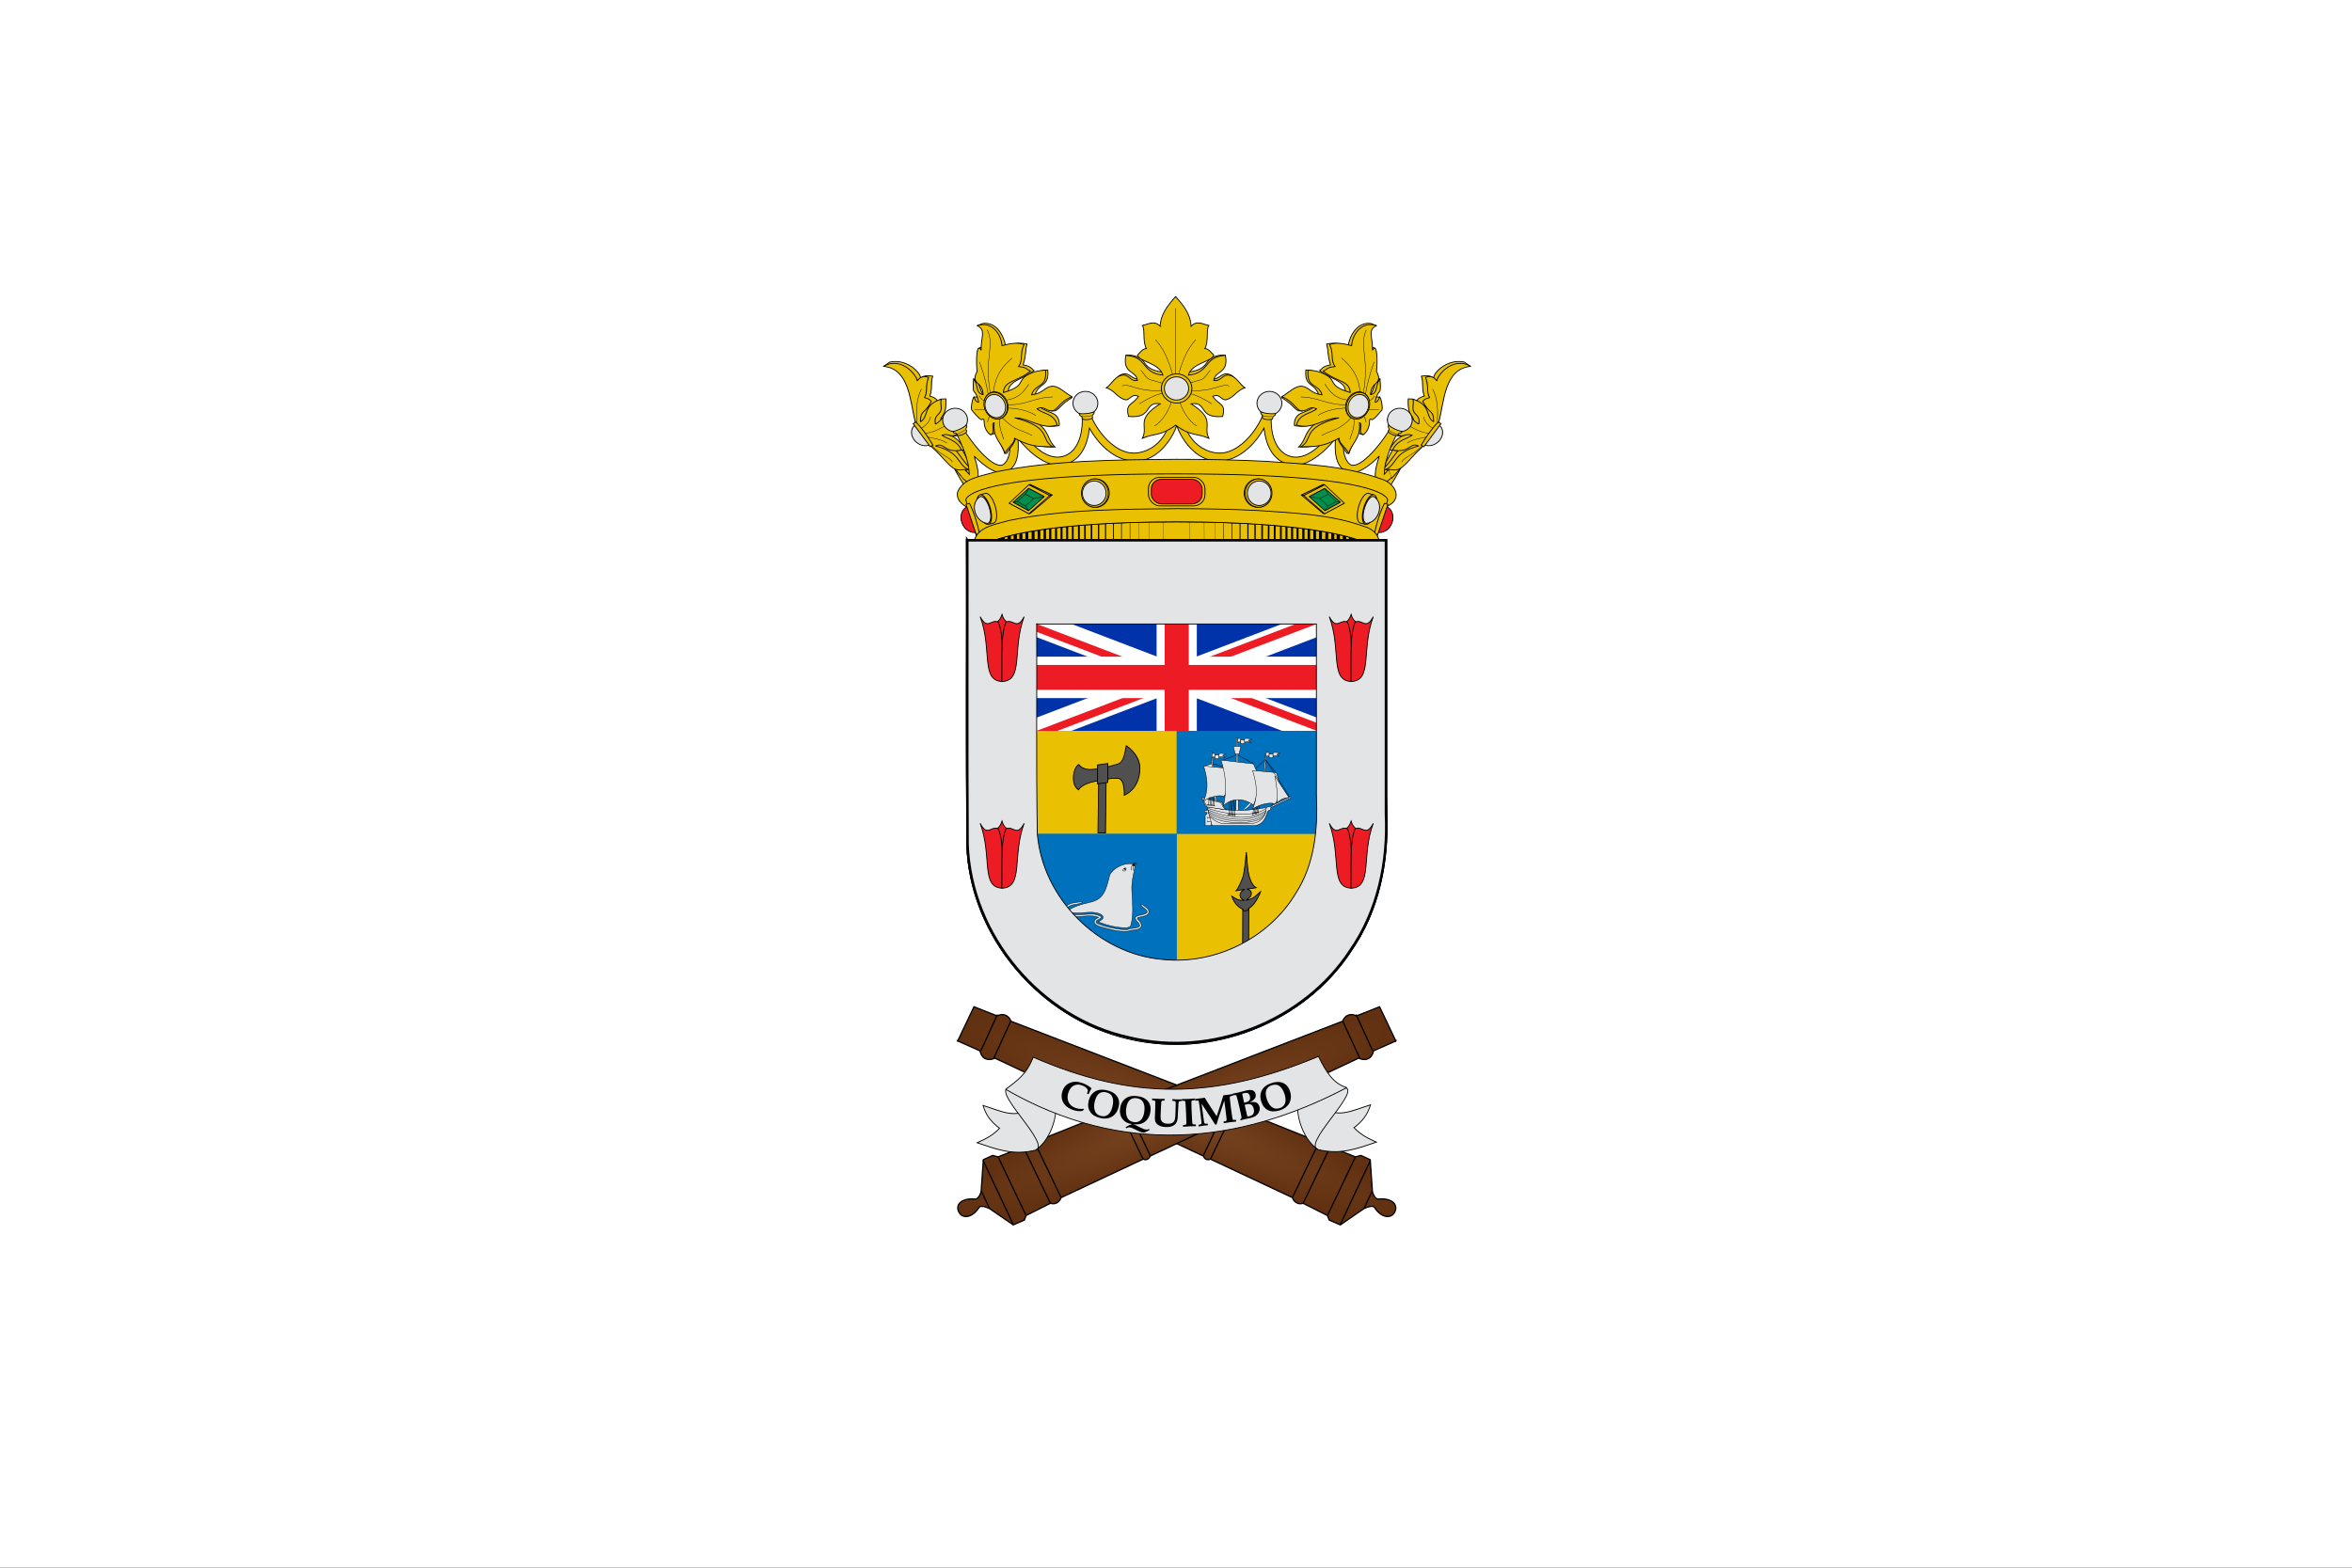 <?xml version="1.0" encoding="UTF-8"?>
<svg version="1.0" viewBox="0 0 600 400" xmlns="http://www.w3.org/2000/svg" xmlns:cc="http://creativecommons.org/ns#" xmlns:dc="http://purl.org/dc/elements/1.1/" xmlns:rdf="http://www.w3.org/1999/02/22-rdf-syntax-ns#" xmlns:xlink="http://www.w3.org/1999/xlink">
<rect x="0" y="0" width="600" height="400" fill="#333333" stroke="none"/>
<defs>
<clipPath id="t">
<path d="m30 15h30v15l-30-15zm0 0v15h-30l30-15zm0 0h-30v-15l30 15zm0 0v-15h30l-30 15z"/>
</clipPath>
<radialGradient id="c" cx="364.9" cy="470.32" r="49.743" gradientTransform="matrix(1 0 0 6.421 0 -2549.5)" gradientUnits="userSpaceOnUse">
<stop stop-color="#784421" offset="0"/>
<stop stop-color="#613111" offset="1"/>
</radialGradient>
</defs>
<path d="m1.626 1.614v396.75h0.967 30.407 0.967 532.07 0.967 30.407 0.967v-396.75h-0.967-30.407-0.967-532.07-0.967-30.407-0.967z" color="#000000" fill="#fff" stroke="#fff" stroke-width="3.25"/>
<g transform="matrix(.215 0 0 .215 -5.852 -.011)">
<g transform="translate(1051.4 421.84)">
<g transform="matrix(.5 0 0 .474 -1105.6 15.463)" fill="#eac102" fill-rule="evenodd" stroke="#000" stroke-width="2.054px">
<path d="m2417.1 230.14c20.676 40.492 45.406 92.369 64.518 86.024 4.122-1.736 5.463-11.816-0.705-44.422l-37.371-73.684c-5.171-8.376-19.861-2.033-20.801 6.699l-5.641 25.384z"/>
<path d="m2448.8 274.91 6.812-19.969c-13.815-17.775-35.164-50.181-58.031-90.469-4.728-8.337-20.926-3.418-17.062 5.844 30.869 58.461 52.805 89.217 68.281 104.59z"/>
<path d="m3496.8 230.14c-20.676 40.492-45.406 92.369-64.518 86.024-4.122-1.736-5.463-11.816 0.705-44.422l37.371-73.684c5.171-8.376 19.861-2.033 20.801 6.699l5.641 25.384z"/>
<path d="m3458.1 255.19 6.812 19.969c15.488-15.301 37.482-46.099 68.5-104.84 3.864-9.261-12.335-14.181-17.062-5.844-22.975 40.476-44.443 73.001-58.25 90.719z"/>
</g>
<g transform="matrix(1.273 0 0 1.208 -1324.6 -129.42)" stroke="#000">
<g transform="matrix(.393 0 0 .368 172.1 125.47)">
<path d="m2259.2-21.284 13.513-10.7c38.724-10.032 73.253 26.827 73.025 42.666 9.679-8.806 19.359-5.788 29.038-5.28-5.725 18.921-0.138 33.015-6.864 53.325 8.969 2.785 15.989 6.738 17.951 13.727l8.975-5.808 11.087-0.528c2.122 52.753-15.08 41.159-11.615 60.716l18.479-22.703 20.063 2.112c9.82 1.864 12.627 13.462 23.23 14.783-7.483 10.116-12.039 27.911-19.007 40.126-8.556 6.212-16.075 5.173-23.231 1.584 23.334 8.588 29.449 28.737 38.542 39.598-9.559 0.528-18.142 1.584-22.175 2.112 14.738 21.028 23.153 37.859 37.486 49.629l-8.447 1.584-43.821-21.647-36.958-38.014-45.405-70.22-1.584-110.87c-23.151-11.794-19.606-39.159-72.283-36.19z" fill="#eac102" fill-rule="evenodd" stroke-linecap="round" stroke-linejoin="round" stroke-width="2.123"/>
<path d="m2257.8-20.617c63.056 6.588 63.012 95.73 75.585 148.41l40.318 68.266c25.497 24.639 41.98 55.29 57.751 58.904 15.276 3.5 14.218-3.019 29.758 0.658-30.425-13.526-16.494-44.747-79.72-63.685 20.446-11.327 20.444 19.878 61.394 10.996-11.231-28.088-35.371-29.443-46.274-39.86 16.707-5.397 18.54 5.343 30.697 0.458 13.499-5.423 10.385-26.335 21.075-40.318-13.993-6.173-25.368-24.565-42.609-15.578-5.992 4.968-14.814 21.736-24.741 25.657-4.177-22.38 9.867-24.388 12.828-35.737 2.934-11.245-1.754-14.662 0.916-30.697-45.422 16.762-28.28 47.084-49.031 60.369-0.213-32.214 8.898-18.514 25.665-53.954-6.33-9.421-10.793-7.643-16.036-10.538 8.329-18.001 0.795-28.962 9.621-54.063-16.679-5.572-22.356 3.466-27.032 9.163-1.695-15.593-38.161-65.957-80.167-38.448z" fill="#eac102" fill-rule="evenodd" stroke-linejoin="round" stroke-width="2.123px"/>
<path d="m2348 39.813c-13.442 30.094-12.093 60.188-11.112 90.282m32.64-15.973c-2.704 15.121-12.25 23.4-22.223 31.252m69.448-9.028c-23.958 1.778-25.712 17.052-61.114 22.223m6.945 9.723c17.158 3.445 34.119 7.087 45.836 15.973m-36.807 5.556c23.369 28.198 42.978 30.734 50.002 45.141" fill="none" stroke-width="1.062"/>
<g transform="matrix(-.928 .61 .61 .928 3844.3 -1752.9)" stroke-width="1.912">
<path d="m2069.1 730.69c0.224 8e-3 0.431 0.094 0.656 0.094 12.759 0 23.094-12.766 23.094-28.5 0-15.734-10.335-28.5-23.094-28.5-0.225 0-0.432 0.086-0.656 0.094v56.812z" fill="#e3e4e5"/>
<path d="m2066.3 668.73h6.95v66.529h-6.95c-2.458-25.69-2.862-50.125 0-66.529z" fill="#eac102"/>
</g>
</g>
<g transform="matrix(-.393 0 0 .368 2494.1 125.47)">
<path d="m2259.2-21.284 13.513-10.7c38.724-10.032 73.253 26.827 73.025 42.666 9.679-8.806 19.359-5.788 29.038-5.28-5.725 18.921-0.138 33.015-6.864 53.325 8.969 2.785 15.989 6.738 17.951 13.727l8.975-5.808 11.087-0.528c2.122 52.753-15.08 41.159-11.615 60.716l18.479-22.703 20.063 2.112c9.82 1.864 12.627 13.462 23.23 14.783-7.483 10.116-12.039 27.911-19.007 40.126-8.556 6.212-16.075 5.173-23.231 1.584 23.334 8.588 29.449 28.737 38.542 39.598-9.559 0.528-18.142 1.584-22.175 2.112 14.738 21.028 23.153 37.859 37.486 49.629l-8.447 1.584-43.821-21.647-36.958-38.014-45.405-70.22-1.584-110.87c-23.151-11.794-19.606-39.159-72.283-36.19z" fill="#eac102" fill-rule="evenodd" stroke-linecap="round" stroke-linejoin="round" stroke-width="2.123"/>
<path d="m2257.8-20.617c63.056 6.588 63.012 95.73 75.585 148.41l40.318 68.266c25.497 24.639 41.98 55.29 57.751 58.904 15.276 3.5 14.218-3.019 29.758 0.658-30.425-13.526-16.494-44.747-79.72-63.685 20.446-11.327 20.444 19.878 61.394 10.996-11.231-28.088-35.371-29.443-46.274-39.86 16.707-5.397 18.54 5.343 30.697 0.458 13.499-5.423 10.385-26.335 21.075-40.318-13.993-6.173-25.368-24.565-42.609-15.578-5.992 4.968-14.814 21.736-24.741 25.657-4.177-22.38 9.867-24.388 12.828-35.737 2.934-11.245-1.754-14.662 0.916-30.697-45.422 16.762-28.28 47.084-49.031 60.369-0.213-32.214 8.898-18.514 25.665-53.954-6.33-9.421-10.793-7.643-16.036-10.538 8.329-18.001 0.795-28.962 9.621-54.063-16.679-5.572-22.356 3.466-27.032 9.163-1.695-15.593-38.161-65.957-80.167-38.448z" fill="#eac102" fill-rule="evenodd" stroke-linejoin="round" stroke-width="2.123px"/>
<path d="m2348 39.813c-13.442 30.094-12.093 60.188-11.112 90.282m32.64-15.973c-2.704 15.121-12.25 23.4-22.223 31.252m69.448-9.028c-23.958 1.778-25.712 17.052-61.114 22.223m6.945 9.723c17.158 3.445 34.119 7.087 45.836 15.973m-36.807 5.556c23.369 28.198 42.978 30.734 50.002 45.141" fill="none" stroke-width="1.062"/>
<g transform="matrix(-.928 .61 .61 .928 3844.3 -1752.9)" stroke-width="1.912">
<path d="m2069.1 730.69c0.224 8e-3 0.431 0.094 0.656 0.094 12.759 0 23.094-12.766 23.094-28.5 0-15.734-10.335-28.5-23.094-28.5-0.225 0-0.432 0.086-0.656 0.094v56.812z" fill="#e3e4e5"/>
<path d="m2066.3 668.73h6.95v66.529h-6.95c-2.458-25.69-2.862-50.125 0-66.529z" fill="#eac102"/>
</g>
</g>
</g>
<path d="m372.11 53.272c-1.742 0.021-3.502 1.119-3.561 3.215-1.604 20.75-10.096 53.092-41.617 58.95-31.264 5.81-58.829-38.353-59.997-55.913 0.017-2.622-2.104-3.639-4.248-3.526-2.429 0.128-4.895 1.705-4.294 4.03 4.663 23.976-0.219 54.514-21.862 59.972-21.553 5.435-45.1-20.072-61.886-51.868-1.555-6.012-10.504-3.656-8.792 0.756 13.678 33.058 9.057 56.325-0.796 61.232-11.966 3.646-36.926-25.457-50.94-51.113-2.383-3.472-11.158-1.669-9.073 2.785 10.199 19.709 20.327 39.415 20.801 59.454-1.17-1.162-2.684-2.896-4.341-4.919l-3.404 9.467c8.223 7.751 12.793 7.251 15.085 5.2 4.585-4.103 4.677-12.588-1.468-31.497 11.311 11.416 29.092 25.419 40.539 17.704 11.448-7.715 12.503-21.623 11.462-38.46 14.004 17.39 35.297 35.329 54.406 30.875 19.36-4.513 27.81-21.574 30.404-43.275 10.668 19.67 32.653 42.157 59.747 38.712 26.029-3.31 40.982-32.345 43.772-41.898 2.79 9.552 17.758 38.588 43.787 41.898 27.094 3.445 49.063-19.043 59.731-38.712 2.594 21.701 11.044 38.763 30.404 43.275 19.109 4.454 40.402-13.486 54.406-30.875-1.041 16.837 0.014 30.745 11.462 38.46 11.448 7.715 29.228-6.289 40.539-17.704-6.145 18.909-6.054 27.394-1.468 31.497 2.282 2.042 6.824 2.559 14.976-5.082l-3.404-9.467c-1.616 1.967-3.084 3.661-4.232 4.8 0.474-20.039 10.602-39.744 20.8-59.454 2.086-4.454-6.674-6.257-9.057-2.785-14.013 25.656-38.973 54.759-50.939 51.113-9.853-4.906-14.49-28.173-0.812-61.232 1.713-4.412-7.237-6.767-8.792-0.756-16.786 31.796-40.318 57.303-61.871 51.868-21.644-5.458-26.541-35.997-21.878-59.972 1.131-4.376-8.563-6.096-8.526-0.504-1.168 17.56-28.748 61.723-60.012 55.913-31.521-5.857-39.997-38.2-41.601-58.95 0.014-2.182-1.709-3.236-3.451-3.215z" fill="#eac102" fill-rule="evenodd" stroke="#000" stroke-width="1px"/>
<g transform="matrix(.5 0 0 .474 -1105.6 15.463)" fill-rule="evenodd" stroke="#000" stroke-width="2.049">
<g transform="matrix(1 0 0 1.006 .81 -1346.1)">
<path transform="translate(5.774 34.306)" d="m3198.1 1390.4a29.463 29.463 0 1 1-58.926 0 29.463 29.463 0 1 1 58.926 0z" fill="#e3e4e5" stroke-linecap="round" stroke-linejoin="round"/>
<path d="m3153.9 1446.2c10.772 4.058 21.975 5.422 35.221 4.384-0.747 7.614-7.853 4.525-6.792 11.03s-27.318 4.332-24.724-2.545c2.594-6.877-5.077-5.295-3.705-12.869z" fill="#eac102"/>
</g>
<g transform="matrix(-1 0 0 1.006 5913 -1346.1)">
<path transform="translate(5.774 34.306)" d="m3198.1 1390.4a29.463 29.463 0 1 1-58.926 0 29.463 29.463 0 1 1 58.926 0z" fill="#e3e4e5" stroke-linecap="round" stroke-linejoin="round"/>
<path d="m3153.9 1446.2c10.772 4.058 21.975 5.422 35.221 4.384-0.747 7.614-7.853 4.525-6.792 11.03s-27.318 4.332-24.724-2.545c2.594-6.877-5.077-5.295-3.705-12.869z" fill="#eac102"/>
</g>
</g>
<g transform="matrix(.5 0 0 .474 -1105.5 15.463)" fill-rule="evenodd" stroke="#000" stroke-width="2.063">
<g transform="matrix(-.942 .335 .33 .935 4949.3 -2266.5)">
<path transform="translate(5.774 34.306)" d="m3198.1 1390.4a29.463 29.463 0 1 1-58.926 0 29.463 29.463 0 1 1 58.926 0z" fill="#e3e4e5" stroke-linecap="round" stroke-linejoin="round"/>
<path d="m3153.9 1446.2c10.772 4.058 21.975 5.422 35.221 4.384-0.747 7.614-7.853 4.525-6.792 11.03s-27.318 4.332-24.724-2.545c2.594-6.877-5.077-5.295-3.705-12.869z" fill="#eac102"/>
</g>
<g transform="matrix(.942 .335 -.33 .935 964.41 -2266.5)">
<path transform="translate(5.774 34.306)" d="m3198.1 1390.4a29.463 29.463 0 1 1-58.926 0 29.463 29.463 0 1 1 58.926 0z" fill="#e3e4e5" stroke-linecap="round" stroke-linejoin="round"/>
<path d="m3153.9 1446.2c10.772 4.058 21.975 5.422 35.221 4.384-0.747 7.614-7.853 4.525-6.792 11.03s-27.318 4.332-24.724-2.545c2.594-6.877-5.077-5.295-3.705-12.869z" fill="#eac102"/>
</g>
</g>
<g transform="matrix(.5 0 0 .513 -1108.8 -2.137)" stroke="#000">
<path d="m2841.5 4.131s28.879-5.151 44.492 18.174c15.341 22.918 52.763 20.519 52.763 20.519l-15.829 51.591-102.01-38.693c-0.71 0 6.259-9.734 19.346-8.794s20.5 17.833 40.452 9.966l-39.216-52.763z" fill="#eac102" fill-rule="evenodd" stroke-width="1.974px"/>
<path d="m3076.5 4.131s-28.879-5.151-44.492 18.174c-15.341 22.918-52.763 20.519-52.763 20.519l15.829 51.591 102.01-38.693c0.71 0-6.259-9.734-19.346-8.794s-20.5 17.833-40.452 9.966l39.216-52.763z" fill="#eac102" fill-rule="evenodd" stroke-width="1.974px"/>
<path d="m2958.8-131.55c-17.55 18.957-35.439 40.264-36.406 68.266-14.07-14.666-28.149-4.41-42.219-1.781 7.069 9.515-0.201 35.592 9.375 53.375-10.242 0.805-14.866 9.843-21.094 15.219 4.193 15.598 52.046 17.806 60.375 46.312-52.101-5.196-35.6-42.887-87.937-45.719-8.365 43.102 24.965 34.569 27.562 58.031-15.913 2.984-19.887-13.09-33.75-12.438-19.43 0.914-27.838 22.164-40.125 29.438 18.941 5.16 26.056 23.196 45.063 27.562 10.272 2.36 15.109-15.806 31.156-7.625-15.738 21.825-31.438 15.413-23.469 46.312 59.57 5.258 35.224-35.334 75.063-29.312-60.173 37.023-27.113 51.093-42.219 79.75 30.998-12.638 42.149-3.991 78.875-30.312 36.726 26.322 47.877 17.674 78.875 30.312-15.106-28.657 17.954-42.727-42.219-79.75 39.838-6.021 15.493 34.57 75.063 29.312 7.969-30.9-7.73-24.488-23.469-46.312 16.047-8.181 20.884 9.985 31.156 7.625 19.007-4.366 26.122-22.403 45.063-27.562-12.287-7.274-20.695-28.523-40.125-29.438-13.863-0.652-17.837 15.422-33.75 12.438 2.598-23.462 35.928-14.93 27.562-58.031-52.337 2.832-35.837 40.523-87.937 45.719 8.329-28.507 56.182-30.714 60.375-46.312-6.228-5.376-10.852-14.414-21.094-15.219 9.576-17.783 2.306-43.86 9.375-53.375-14.07-2.628-28.148-12.885-42.219 1.781-0.967-28.002-18.857-49.309-36.406-68.266l-0.25-0.25-0.25 0.25z" fill="#eac102" fill-rule="evenodd" stroke-width="1.974px"/>
<path d="m2959.4 53.359c-1.814-3.265 0-157.77 0-157.77m-9.511 213.06c-4.702 18.528-21.421 48.187-41.035 58.707m20.596-75.341c-15.561 0.789-44.36 16.442-55.877 23.786m53.156-30.846c-55.011 4.998-77.461-17.22-94.479-10.296m96.757-5.716s-13.507-3.94-29.346-8.271c-10.178-2.783-16.341-15.242-22.838-22.088m75.034 11.418s-0.815-10.302-13.14-39.171c-11.945-27.979-27.474-42.902-27.474-42.902m56.86 140.72c4.702 18.528 21.421 48.187 41.035 58.707m-20.596-75.341c15.561 0.789 44.36 16.442 55.877 23.786m-53.156-30.846c55.011 4.998 77.461-17.22 94.479-10.296m-96.757-5.716s13.507-3.94 29.346-8.271c10.178-2.783 16.341-15.242 22.838-22.088m-75.034 11.418s0.815-10.302 13.14-39.171c11.945-27.979 27.474-42.902 27.474-42.902" fill="none" stroke-linecap="round" stroke-width=".987"/>
<g fill-rule="evenodd" stroke-linecap="round" stroke-linejoin="round">
<path transform="matrix(1.312 0 0 1.223 -925.15 -19.091)" d="m2989.9 81.517a27.554 27.554 0 1 1-55.108 0 27.554 27.554 0 1 1 55.108 0z" fill="#eac102" stroke-width="1.558"/>
<path transform="matrix(1.043 0 0 .972 -128.57 1.378)" d="m2989.9 81.517a27.554 27.554 0 1 1-55.108 0 27.554 27.554 0 1 1 55.108 0z" fill="#e3e4e5" stroke-width="1.96"/>
</g>
</g>
<path d="m371.83 123.27c-72.052 0.718-144.93 0.785-215.7 15.197-15.791 4.758-38.368 7.416-44.295 24.271-1.945 14.078 15.91 20.045 27.063 23.914 53.129 15.226 109.27 16.515 164.32 18.896 85.642 1.64 171.84 2.306 256.84-9.064 23.224-4.283 48.796-6.926 67.893-21.356 11.403-10.664-1.219-25.575-13.825-28.642-43.244-15.841-90.409-17.541-136.15-20.767-35.348-1.842-70.757-2.425-106.15-2.448z" fill="#eac102" fill-rule="evenodd" stroke="#000" stroke-width="1px"/>
<path d="m372.05 140.58c-39.273 0-72.393 0.73-100.31 2-5.583 0.254-10.973 0.537-16.148 0.83-62.073 3.521-95.356 9.746-113.19 15.433-1.487 0.474-2.896 0.932-4.176 1.396-6.378 2.318-10.301 4.537-12.688 6.339-0.469 0.355-0.874 0.695-1.233 1.019-0.373 0.336-0.684 0.645-0.955 0.943-1.595 1.76-1.551 2.83-1.551 2.83l13.562 46.752h44.347 384.68 44.347l13.562-46.752s0.044-1.069-1.551-2.83c-0.27-0.299-0.582-0.608-0.955-0.943-2.182-1.972-6.264-4.576-13.92-7.358-0.011-4e-3 -0.029 4e-3 -0.04 0-16.636-6.038-50.083-13.014-117.33-16.829-0.013-7.2e-4 -0.027 7.3e-4 -0.04 0-5.175-0.293-10.525-0.576-16.108-0.83-27.915-1.27-61.032-2-100.31-2z" fill="#eac102" fill-rule="evenodd" stroke="#000" stroke-width="1px"/>
<g transform="matrix(.527 0 0 .5 -468.53 -188.05)" fill-rule="evenodd" stroke="#000" stroke-linecap="round" stroke-linejoin="round">
<path transform="matrix(1.335 0 0 1.447 -589.59 -320.2)" d="m1796.3 707.07a23.066 23.066 0 1 1-46.131 0 23.066 23.066 0 1 1 46.131 0z" fill="#eac102" stroke-width="1.402px"/>
<path transform="matrix(1.304 0 0 1.447 -532.96 -320.2)" d="m1796.3 707.07a23.066 23.066 0 1 1-46.131 0 23.066 23.066 0 1 1 46.131 0z" fill="#eac102" stroke-width="1.418px"/>
<path transform="matrix(1.154 0 0 1.252 -265.61 -182)" d="m1796.3 707.07a23.066 23.066 0 1 1-46.131 0 23.066 23.066 0 1 1 46.131 0z" fill="#e3e4e5" stroke-width="1.621px"/>
</g>
<g transform="matrix(-.527 0 0 .5 1212.6 -188.05)" fill-rule="evenodd" stroke="#000" stroke-linecap="round" stroke-linejoin="round">
<path transform="matrix(1.335 0 0 1.447 -589.59 -320.2)" d="m1796.3 707.07a23.066 23.066 0 1 1-46.131 0 23.066 23.066 0 1 1 46.131 0z" fill="#eac102" stroke-width="1.402px"/>
<path transform="matrix(1.304 0 0 1.447 -532.96 -320.2)" d="m1796.3 707.07a23.066 23.066 0 1 1-46.131 0 23.066 23.066 0 1 1 46.131 0z" fill="#eac102" stroke-width="1.418px"/>
<path transform="matrix(1.154 0 0 1.252 -265.61 -182)" d="m1796.3 707.07a23.066 23.066 0 1 1-46.131 0 23.066 23.066 0 1 1 46.131 0z" fill="#e3e4e5" stroke-width="1.621px"/>
</g>
<g transform="matrix(-.516 .094 0 .501 1194.8 -362.58)" stroke="#000" stroke-linecap="round" stroke-linejoin="round">
<path d="m1881 701.45 50.396-34.397h3.228l-48.065 34.397h-5.56z" fill="none" stroke-width="1.967px"/>
<path d="m1881 701.45 50.396 34.397h3.228l-48.065-34.397h-5.56z" fill="none" stroke-width="1.967px"/>
<path d="m1934.7 735.73 45.26-33.397-45.158-35.103" fill="none" stroke-width="1.967px"/>
<g transform="translate(2)">
<path d="m1897 701.81 36.162 26.636 35.632-26.812-35.809-26.107-35.985 26.283z" fill="#008f4c" fill-rule="evenodd" stroke-width="1.967px"/>
<path d="m1921.4 701.89 19.128 14.028 18.848-14.121-18.942-13.75-19.035 13.842z" fill="none" stroke-width="1.18"/>
<path d="m1933 728.27 7.497-12.348" fill="none" stroke-width="1.18"/>
<path d="m1968.3 701.63-9.041 0.133" fill="none" stroke-width="1.18"/>
<path d="m1921.4 701.81h-23.637" fill="none" stroke-width="1.18"/>
<path d="m1940.5 688.18-7.452-12.657" fill="none" stroke-width="1.18"/>
</g>
</g>
<g transform="matrix(.516 .094 0 .501 -450.72 -362.58)" stroke="#000" stroke-linecap="round" stroke-linejoin="round">
<path d="m1881 701.45 50.396-34.397h3.228l-48.065 34.397h-5.56z" fill="none" stroke-width="1.967px"/>
<path d="m1881 701.45 50.396 34.397h3.228l-48.065-34.397h-5.56z" fill="none" stroke-width="1.967px"/>
<path d="m1934.7 735.73 45.26-33.397-45.158-35.103" fill="none" stroke-width="1.967px"/>
<g transform="translate(2)">
<path d="m1897 701.81 36.162 26.636 35.632-26.812-35.809-26.107-35.985 26.283z" fill="#008f4c" fill-rule="evenodd" stroke-width="1.967px"/>
<path d="m1921.4 701.89 19.128 14.028 18.848-14.121-18.942-13.75-19.035 13.842z" fill="none" stroke-width=".983"/>
<path d="m1933 728.27 7.497-12.348" fill="none" stroke-width=".983"/>
<path d="m1968.3 701.63-9.041 0.133" fill="none" stroke-width=".983"/>
<path d="m1921.4 701.81h-23.637" fill="none" stroke-width=".983"/>
<path d="m1940.5 688.18-7.452-12.657" fill="none" stroke-width=".983"/>
</g>
</g>
<g transform="matrix(.527 0 0 .5 -468.78 -189.94)" stroke="#000" stroke-width="1.948">
<rect x="1531.8" y="669.17" width="127.3" height="67.836" rx="25.576" ry="26.65" fill="#eac102"/>
<rect x="1538.2" y="673.8" width="114.54" height="58.579" rx="23.013" ry="23.013" fill="#ed1c24"/>
</g>
<path d="m120.49 136.72-3.436 7.206c0.832 0.838 1.708 1.656 2.614 2.459l2.275-8.552c-0.378-0.506-0.952-1.195-1.452-1.113zm503.19-0.023c-0.622 0.011-0.654 0.029-1.717 1.346l2.66 8.194c0.688-0.595 1.384-1.26 2.058-1.95l-3.002-7.59z" fill="#eac102" fill-rule="evenodd" stroke-opacity="0"/>
<g transform="matrix(1.273 0 0 1.208 -114.97 -488.64)" stroke="#000">
<g transform="matrix(.393 0 0 .393 -779.6 412.54)">
<path d="m2485.2-95.278 11.52-4.942c34.563-5.265 51.21 33.927 54.428 56.039 13.283-4.463 30.967-9.576 50.873-4.769-4.993 21.105-1.248 24.198-9.141 52.065 19.665 3.836 20.269 10.422 25.834 14.308-24 19.994-59.526 25.641-61.206 50.873l38.552-6.756c18.415-15.235 18.265-45.167 55.244-45.706 3.84 43.714-20.93 30.607-30.206 62.001 29.278 2.385 90.045-2.076 87.835 7.154-27.159 17.734-25.226 23.34-39.347 32.988l-9.141 0.795c-9.232-4.17-14.687-18.917-28.616-9.936-6e-4 -1.7e-4 7.697 5.73 29.411 14.705 21.036 8.696 17.09 31.795 17.09 31.795-30.985 4.79-43.31-3.593-56.834-11.128 36.392 26.298 26.453 43.16 46.898 64.386l-5.167-0.397c-41.173 2.097-62.115-15.727-89.027-25.039 3.505 11.09-14.967 30.072-20.27 41.334h-3.974l-23.052-54.052c-2.888 7.312-7.28 5.602-11.128 7.154l-24.642-66.373c-16.183-5.513-13.598-17.283-14.705-27.821 3.781 0.467 3.842-1.298 12.321 1.987l-11.128-27.821-1.987-19.475c4.462 3.016 12.749 0.931 11.526 11.526 3.02 12.11 7.547 21.206 11.526 31.398l13.116-43.719-24.641-75.514 13.91-5.564c-5.252-17.168 21.439-36.617-15.87-51.495z" fill="#eac102" fill-rule="evenodd" stroke-width="2.054px"/>
<path d="m2483.5-94.74c35.629-12.752 57.504 21.597 59.308 50.034 17.088-4.869 34.218-9.218 52.216-3.165-10.992 24.109-0.948 37.544-13.186 55.381 21.613 1.835 16.767 6.631 28.482 11.076-33.123 28.566-62.148 22.564-64.347 53.799 53.509-16.481 32.026-29.108 56.963-43.777 11.482-6.978 25.281-11.64 43.25-12.131 3.894 46.68-25.425 32.157-33.228 61.71 26.957-3.66 30.529-19.008 46.752-21.425 16.223-2.417 31.334 15.412 48.714 26.172-31.156 12.186-34.468 37.355-49.906 35.169-14.214-1.736-15.948-12.717-32.901-5.106 15.023 13.401 40.8 11.435 47.997 40.613-37.247 12.563-63.258-16.926-100.21-17.933 90.783 25.053 57.734 52.673 90.192 72.786-24.847-2.767-45.19 4.394-91.246-22.152 1.293 12.654-15.446 22.542-23.207 38.503-4.803-25.18-29.578-37.667-24.79-77.006-9.421 1.128 5.442 28.681-10.021 29.536-13.066-11.267-14.007-26.456-14.241-36.921-7.56-9.142 2.848 16.595-29.009-24.262-2.817-4.241 1.736-30.704 5.274-32.701 2.6 6.579 5.058 13.442 11.076 13.186-2.102-9.734-4.318-19.391-10.549-26.372-3.305-2.083-2.756-20.071-1.055-31.646 11.324 13.9 3.373 35.375 22.152 39.03-1.119-35.234-31.164-24.405-14.241-58.018-2.285-18.109-2.798-75.552 9.494-53.271-1.063-30.3 12.948-51.707-9.729-61.11z" fill="#eac102" fill-rule="evenodd" stroke-linecap="round" stroke-linejoin="round" stroke-width="2.054px"/>
<path d="m2515.2 74.655c-15.628-89.021 10.802-115.66-7.006-158.61m58.445 70.377c-33.827 29.411-41.894 58.821-44.514 88.232m32.59 27.821c43.182 2.933 63.327-17.898 108.1-19.077m-111.28 7.949c34.864-4.957 43.856-24.44 54.847-39.744m-50.078 59.616c28.658 0.681 53.223 8.826 65.975 18.282m-78.694 5.564c28.689 32.747 46.907 30.587 69.95 44.514m-75.514-45.308c-4.252 25.578 5.817 42.192 8.744 54.847m-31.795-59.616c-3.143 4.541-5.335 10.033-6.359 16.693m-3.974-32.59c-13.095 5.147-11.494-1.485-26.231 1.59m26.231-21.462c-5.299-0.841-10.598-3.465-15.898-12.718m21.462-3.179c-3.918-22.834-8.421-46.546-20.667-81.873" fill="none" stroke-linecap="round" stroke-linejoin="round" stroke-width="1.027"/>
<g transform="matrix(-.748 .508 .481 .883 3520.5 -1419.3)" fill-rule="evenodd" stroke-linecap="round" stroke-linejoin="round">
<path transform="matrix(1.335 0 0 1.447 -589.59 -320.2)" d="m1796.3 707.07a23.066 23.066 0 1 1-46.131 0 23.066 23.066 0 1 1 46.131 0z" fill="#eac102" stroke-width="1.554px"/>
<path transform="matrix(1.304 0 0 1.447 -532.96 -320.2)" d="m1796.3 707.07a23.066 23.066 0 1 1-46.131 0 23.066 23.066 0 1 1 46.131 0z" fill="#eac102" stroke-width="1.572px"/>
<path transform="matrix(1.154 0 0 1.252 -265.61 -182)" d="m1796.3 707.07a23.066 23.066 0 1 1-46.131 0 23.066 23.066 0 1 1 46.131 0z" fill="#e3e4e5" stroke-width="1.797px"/>
</g>
</g>
<g transform="matrix(-.393 0 0 .393 1544.9 412.54)">
<path d="m2485.2-95.278 11.52-4.942c34.563-5.265 51.21 33.927 54.428 56.039 13.283-4.463 30.967-9.576 50.873-4.769-4.993 21.105-1.248 24.198-9.141 52.065 19.665 3.836 20.269 10.422 25.834 14.308-24 19.994-59.526 25.641-61.206 50.873l38.552-6.756c18.415-15.235 18.265-45.167 55.244-45.706 3.84 43.714-20.93 30.607-30.206 62.001 29.278 2.385 90.045-2.076 87.835 7.154-27.159 17.734-25.226 23.34-39.347 32.988l-9.141 0.795c-9.232-4.17-14.687-18.917-28.616-9.936-6e-4 -1.7e-4 7.697 5.73 29.411 14.705 21.036 8.696 17.09 31.795 17.09 31.795-30.985 4.79-43.31-3.593-56.834-11.128 36.392 26.298 26.453 43.16 46.898 64.386l-5.167-0.397c-41.173 2.097-62.115-15.727-89.027-25.039 3.505 11.09-14.967 30.072-20.27 41.334h-3.974l-23.052-54.052c-2.888 7.312-7.28 5.602-11.128 7.154l-24.642-66.373c-16.183-5.513-13.598-17.283-14.705-27.821 3.781 0.467 3.842-1.298 12.321 1.987l-11.128-27.821-1.987-19.475c4.462 3.016 12.749 0.931 11.526 11.526 3.02 12.11 7.547 21.206 11.526 31.398l13.116-43.719-24.641-75.514 13.91-5.564c-5.252-17.168 21.439-36.617-15.87-51.495z" fill="#eac102" fill-rule="evenodd" stroke-width="2.054px"/>
<path d="m2483.5-94.74c35.629-12.752 57.504 21.597 59.308 50.034 17.088-4.869 34.218-9.218 52.216-3.165-10.992 24.109-0.948 37.544-13.186 55.381 21.613 1.835 16.767 6.631 28.482 11.076-33.123 28.566-62.148 22.564-64.347 53.799 53.509-16.481 32.026-29.108 56.963-43.777 11.482-6.978 25.281-11.64 43.25-12.131 3.894 46.68-25.425 32.157-33.228 61.71 26.957-3.66 30.529-19.008 46.752-21.425 16.223-2.417 31.334 15.412 48.714 26.172-31.156 12.186-34.468 37.355-49.906 35.169-14.214-1.736-15.948-12.717-32.901-5.106 15.023 13.401 40.8 11.435 47.997 40.613-37.247 12.563-63.258-16.926-100.21-17.933 90.783 25.053 57.734 52.673 90.192 72.786-24.847-2.767-45.19 4.394-91.246-22.152 1.293 12.654-15.446 22.542-23.207 38.503-4.803-25.18-29.578-37.667-24.79-77.006-9.421 1.128 5.442 28.681-10.021 29.536-13.066-11.267-14.007-26.456-14.241-36.921-7.56-9.142 2.848 16.595-29.009-24.262-2.817-4.241 1.736-30.704 5.274-32.701 2.6 6.579 5.058 13.442 11.076 13.186-2.102-9.734-4.318-19.391-10.549-26.372-3.305-2.083-2.756-20.071-1.055-31.646 11.324 13.9 3.373 35.375 22.152 39.03-1.119-35.234-31.164-24.405-14.241-58.018-2.285-18.109-2.798-75.552 9.494-53.271-1.063-30.3 12.948-51.707-9.729-61.11z" fill="#eac102" fill-rule="evenodd" stroke-linecap="round" stroke-linejoin="round" stroke-width="2.054px"/>
<path d="m2515.2 74.655c-15.628-89.021 10.802-115.66-7.006-158.61m58.445 70.377c-33.827 29.411-41.894 58.821-44.514 88.232m32.59 27.821c43.182 2.933 63.327-17.898 108.1-19.077m-111.28 7.949c34.864-4.957 43.856-24.44 54.847-39.744m-50.078 59.616c28.658 0.681 53.223 8.826 65.975 18.282m-78.694 5.564c28.689 32.747 46.907 30.587 69.95 44.514m-75.514-45.308c-4.252 25.578 5.817 42.192 8.744 54.847m-31.795-59.616c-3.143 4.541-5.335 10.033-6.359 16.693m-3.974-32.59c-13.095 5.147-11.494-1.485-26.231 1.59m26.231-21.462c-5.299-0.841-10.598-3.465-15.898-12.718m21.462-3.179c-3.918-22.834-8.421-46.546-20.667-81.873" fill="none" stroke-linecap="round" stroke-linejoin="round" stroke-width="1.027"/>
<g transform="matrix(-.748 .508 .481 .883 3520.5 -1419.3)" fill-rule="evenodd" stroke-linecap="round" stroke-linejoin="round">
<path transform="matrix(1.335 0 0 1.447 -589.59 -320.2)" d="m1796.3 707.07a23.066 23.066 0 1 1-46.131 0 23.066 23.066 0 1 1 46.131 0z" fill="#eac102" stroke-width="1.554px"/>
<path transform="matrix(1.304 0 0 1.447 -532.96 -320.2)" d="m1796.3 707.07a23.066 23.066 0 1 1-46.131 0 23.066 23.066 0 1 1 46.131 0z" fill="#eac102" stroke-width="1.572px"/>
<path transform="matrix(1.154 0 0 1.252 -265.61 -182)" d="m1796.3 707.07a23.066 23.066 0 1 1-46.131 0 23.066 23.066 0 1 1 46.131 0z" fill="#e3e4e5" stroke-width="1.797px"/>
</g>
</g>
</g>
<path d="m259.16 72.536c3.783 0.412 8.267 0.064 11.865-1.244" fill="none" stroke="#000" stroke-width=".5"/>
<path d="m485.09 72.536c-3.783 0.412-8.267 0.064-11.865-1.244" fill="none" stroke="#000" stroke-width=".5"/>
<path d="m633.76 93.54c-3.691-0.887-7.754-2.718-10.631-5.152" fill="none" stroke="#000" stroke-width=".5"/>
<path d="m110.21 93.54c3.691-0.887 7.755-2.718 10.631-5.152" fill="none" stroke="#000" stroke-width=".5"/>
<g transform="matrix(1.273 0 0 1.208 -934.41 -597.58)" stroke="#000">
<g transform="matrix(-.448 .143 .143 .448 1663.1 44.925)" stroke-width="1.714">
<path d="m2069.1 730.69c0.224 8e-3 0.431 0.094 0.656 0.094 12.759 0 23.094-12.766 23.094-28.5 0-15.734-10.335-28.5-23.094-28.5-0.225 0-0.432 0.086-0.656 0.094v56.812z" fill="#ed1c24"/>
<path d="m2066.3 668.73h6.95v66.529h-6.95c-2.458-25.69-2.862-50.125 0-66.529z" fill="#eac102"/>
</g>
<g transform="matrix(-.455 .122 .122 .455 1690.4 77.274)" fill-rule="evenodd" stroke-linecap="round" stroke-linejoin="round">
<path d="m2030.2 670.59c-6.01 1.755-10.688 15.383-10.687 31.906 0 16.522 4.678 30.119 10.687 31.875l0.25 0.062c0.352 0.083 0.703 0.125 1.063 0.125l10.844-0.024v-18.352c0.738-4.161 1.156-8.779 1.156-13.688 0-4.908-0.418-9.558-1.156-13.719v-18.179l-12.156-9e-3z" fill="#eac102" stroke-width="1.714px"/>
<path transform="matrix(1.979 0 0 .994 -1999.4 4.335)" d="m2048.4 702.49a6.069 32.089 0 1 1-12.138 0 6.069 32.089 0 1 1 12.138 0z" fill="#eac102" stroke-width="1.222px"/>
<path d="m2043 674.4c25.152 7.781 23.558 49.664 0 57.979-16.346-3.472-14.067-57.719 0-57.979z" fill="#e3e4e5" stroke-width="1.714px"/>
</g>
<g transform="matrix(-1 0 0 1 2053 0)">
<g transform="matrix(-.448 .143 .143 .448 1663.1 44.925)" stroke-width="1.714">
<path d="m2069.1 730.69c0.224 8e-3 0.431 0.094 0.656 0.094 12.759 0 23.094-12.766 23.094-28.5 0-15.734-10.335-28.5-23.094-28.5-0.225 0-0.432 0.086-0.656 0.094v56.812z" fill="#ed1c24"/>
<path d="m2066.3 668.73h6.95v66.529h-6.95c-2.458-25.69-2.862-50.125 0-66.529z" fill="#eac102"/>
</g>
<g transform="matrix(-.455 .122 .122 .455 1690.4 77.274)" fill-rule="evenodd" stroke-linecap="round" stroke-linejoin="round">
<path d="m2030.2 670.59c-6.01 1.755-10.688 15.383-10.687 31.906 0 16.522 4.678 30.119 10.687 31.875l0.25 0.062c0.352 0.083 0.703 0.125 1.063 0.125l10.844-0.024v-18.352c0.738-4.161 1.156-8.779 1.156-13.688 0-4.908-0.418-9.558-1.156-13.719v-18.179l-12.156-9e-3z" fill="#eac102" stroke-width="1.714px"/>
<path transform="matrix(1.979 0 0 .994 -1999.4 4.335)" d="m2048.4 702.49a6.069 32.089 0 1 1-12.138 0 6.069 32.089 0 1 1 12.138 0z" fill="#eac102" stroke-width="1.222px"/>
<path d="m2043 674.4c25.152 7.781 23.558 49.664 0 57.979-16.346-3.472-14.067-57.719 0-57.979z" fill="#e3e4e5" stroke-width="1.714px"/>
</g>
</g>
</g>
<g transform="matrix(1.173 0 0 1.113 -1191.6 -106.34)" stroke="#000">
<path d="m1147 293.42s40.214-20.435 186.11-20.435c145.42 0 186.11 20.435 186.11 20.435s-34.014 20.435-186.11 20.435c-152.58 0-186.11-20.435-186.11-20.435z" fill="#eac102" fill-rule="evenodd" stroke-width=".875px"/>
<g transform="translate(181.95 -177.55)" fill="none">
<path d="m1103.8 494.66v-47.281" stroke-width=".455"/>
<path d="m1095.2 494.66v-47.281" stroke-width=".67"/>
<path d="m1087.1 494.66v-47.281" stroke-width=".898"/>
<path d="m1079.1 494.66v-47.281" stroke-width="1.125"/>
<path d="m1072 494.66v-47.281" stroke-width="1.353"/>
<path d="m1058.4 492.11-0.188-43.034m6.636 43.6v-45.013" stroke-width="1.581"/>
<path d="m1045.9 490.18v-39.648m6.362 40.781-0.188-42.194" stroke-width="1.796"/>
<path d="m1029 487.91v-34.835m5.527 35.401v-36.533m5.694 37.665v-37.95" stroke-width="2.023"/>
<path d="m1023.1 487.63v-33.699" stroke-width="2.251"/>
<path d="m1017.6 485.93v-31.435" stroke-width="2.478"/>
<path d="m1011.7 485.08v-29.17" stroke-width="2.706"/>
<path d="m999.61 482.53-0.188-23.224m6.383 24.357v-26.055" stroke-width="2.921"/>
<path d="m993.41 480.55v-20.394" stroke-width="3.085"/>
<path d="m987.74 478.9v-16.983" stroke-width="3.313"/>
<path d="m981.54 476.63v-13.301" stroke-width="3.528"/>
<path d="m975.18 475.5v-9.905" stroke-width="3.743"/>
<path d="m968.44 473.24v-4.813" stroke-width="4.413"/>
<path d="m1137.8 492.11v-43.315m-14.489 44.732 0.188-45.864m-10.748 46.43v-46.715" stroke-width=".228"/>
<path d="m1198.5 494.66v-47.281" stroke-width=".455"/>
<path d="m1207.1 494.66v-47.281" stroke-width=".67"/>
<path d="m1215.1 494.66v-47.281" stroke-width=".898"/>
<path d="m1223.1 494.66v-47.281" stroke-width="1.125"/>
<path d="m1230.3 494.66v-47.281" stroke-width="1.353"/>
<path d="m1243.9 492.11 0.188-43.034m-6.636 43.6v-45.013" stroke-width="1.581"/>
<path d="m1256.4 490.18v-39.648m-6.362 40.781 0.188-42.194" stroke-width="1.796"/>
<path d="m1273.3 487.91v-34.835m-5.527 35.401v-36.533m-5.694 37.665v-37.95" stroke-width="2.023"/>
<path d="m1279.2 487.63v-33.699" stroke-width="2.251"/>
<path d="m1284.7 485.93v-31.435" stroke-width="2.478"/>
<path d="m1290.6 485.08v-29.17" stroke-width="2.706"/>
<path d="m1302.7 482.53 0.189-23.224m-6.383 24.357v-26.055" stroke-width="2.921"/>
<path d="m1308.9 480.55v-20.394" stroke-width="3.085"/>
<path d="m1314.5 478.9v-16.983" stroke-width="3.313"/>
<path d="m1320.7 476.63v-13.301" stroke-width="3.528"/>
<path d="m1327.1 475.5v-9.905" stroke-width="3.743"/>
<path d="m1333.8 473.24v-4.813" stroke-width="4.413"/>
<path d="m1164.5 492.11v-43.315m14.489 44.732-0.188-45.864m10.748 46.43v-46.715" stroke-width=".228"/>
</g>
<path d="m1332.9 258.95c-56.612 0.595-113.87 0.658-169.47 12.594-12.408 3.941-30.155 6.135-34.812 20.094-1.528 11.659 12.487 16.608 21.25 19.812 41.744 12.61 85.873 13.685 129.12 15.656 67.29 1.358 134.99 1.885 201.78-7.531 18.247-3.547 38.339-5.737 53.344-17.688 8.96-8.832-0.939-21.179-10.844-23.719-33.977-13.12-71.033-14.516-106.97-17.188-27.773-1.525-55.595-2.012-83.406-2.031zm0.156 14.031c145.42 2e-5 186.12 20.438 186.12 20.438-1e-4 -1e-5 -34.025 20.438-186.12 20.438-152.58 0-186.09-20.438-186.09-20.438 0-1e-5 40.194-20.438 186.09-20.438z" fill="#eac102" fill-rule="evenodd" stroke-width=".875px"/>
</g>
</g>
<path d="m1174 640.52c0.204 120.75-0.411 241.52 0.312 362.26 3.847 108.36 86.772 207.31 192.68 230.19 97.98 23.87 207.69-19.031 262.99-103.63 33.121-47.312 45.324-105.85 42.592-162.85-1e-4 -108.66 0-217.31 0-325.98h-498.58zm83.31 82.002h332.05v251.13c1.819 37.964-6.316 76.987-28.374 108.5-36.832 56.35-109.87 84.902-175.12 69.001-70.536-15.243-125.78-81.168-128.34-153.35-0.482-80.425-0.083-194.86-0.219-275.29z" fill="#0071bc" fill-rule="evenodd" stroke="#000"/>
<path d="m1174 640.52c0.204 120.74-0.411 241.5 0.312 362.24 3.847 108.36 86.787 207.33 192.7 230.21 97.983 23.87 207.67-19.027 262.98-103.62 33.122-47.311 45.32-105.86 42.589-162.85v-325.98h-498.58z" fill="#0071bc" fill-rule="evenodd"/>
<g transform="translate(1073.6 358.01)" stroke="#000" stroke-width=".5">
<path d="m293.93 667c6.656 0 7.004 0.549 5.419 8.57-0.976 4.939-3.337 13.643-2.78 23.731 0.728 13.191 2.399 29.228-1.346 41.089-0.166 0.527-0.231 1.062-0.35 1.593-0.289 0.05-0.587 0.075-0.874 0.134-1.055 0.22-2.089 0.516-3.077 0.956-1.478 0.03-2.951 1e-3 -4.423-0.067-1.471-0.068-2.943-0.177-4.405-0.335-2.924-0.316-5.815-0.8-8.688-1.426-2.873-0.626-5.726-1.395-8.531-2.264-2.804-0.869-5.568-1.839-8.286-2.885 0.594-0.381 1.314-0.75 2.045-1.157 0.731-0.407 1.48-0.859 2.115-1.359 0.318-0.25 0.606-0.503 0.857-0.788 0.25-0.285 0.458-0.593 0.612-0.922 0.154-0.329 0.251-0.692 0.28-1.073 0.029-0.381-0.014-0.783-0.14-1.224-0.307-0.479-0.658-0.913-1.049-1.291-0.391-0.379-0.818-0.697-1.276-0.99-0.916-0.584-1.952-1.016-3.042-1.342-1.089-0.325-2.24-0.556-3.374-0.738s-2.254-0.315-3.304-0.47c-2.329-0.14-4.694-0.059-7.062 0.101-2.369 0.159-4.747 0.399-7.115 0.553-1.184 0.077-2.355 0.132-3.531 0.151-1.176 0.019-2.35-6e-3 -3.514-0.084-1.163-0.078-2.316-0.207-3.461-0.419-1.146-0.212-2.286-0.504-3.409-0.889-0.471-0.24-0.804-0.585-0.996-0.973-0.14-0.282-0.119-0.594-0.122-0.906 6.199-3.915 13.717-6.817 22.935-8.704 16.05-3.286 20.771-9.028 25.89-31.496 1.689-7.412 13.894-15.077 24.002-15.077z" fill="#e3e4e5"/>
<path d="m286.89 673.2c-1.396 1.204-1.764 2.771 1.2 2.547 0.444-0.034 0.796-0.538 1.12-0.98 0.735-1.002 0.813-2.167 0.172-2.599s-1.558 0.227-2.492 1.032z" fill="#e3e4e5" stroke-linecap="round"/>
<path d="m288.31 672.52c0.628 0.508 0.944 0.809 1.02 1.556-1.438-0.153-2.888-0.907-1.02-1.556z" fill-rule="evenodd"/>
<path d="m299.86 669.8c-1.146-0.173-2.104-0.376-2.591-1.473 0-0.46 0.576-1.105 1.056-1.105 0.965 0.482 1.839 1.486 1.535 2.578z" fill-rule="evenodd" stroke-linecap="round"/>
<path d="m298.14 668.69c-3.455 1.105-2.399 6.076-2.399 6.076" fill="none" stroke-linecap="round"/>
<path d="m298.9 669.34c-2.111 1.565-0.096 5.8-0.096 5.8" fill="none" stroke-linecap="round"/>
<path d="m299 667.59c0.192-2.394 2.111-1.933 2.111-1.933" fill="none" stroke-linecap="round"/>
<path d="m299.58 668.32c0.672-2.118 2.879-1.289 2.879-1.289" fill="none" stroke-linecap="round"/>
<path d="m230.76 715.15c14.68-2.593 4.178-3.429-0.871-1.979-5.414 0.402-12.321 2.747-13.356 8.587-0.467 5.359 6.041 7.92 10.733 7.949 9.927 1.025 20.352-2.796 29.875 0.989-1.458 0.846-4.159 2.05-5 4.042-1.504 3.846 3.595 5.863 6.538 6.943 10.844 2.988 22.117 6.653 33.551 5.487 4.124-1.857 8.993-0.935 13.071-2.988 5.172-2.386 1.68-8.297-1.416-10.851-1.237-0.945-0.971-2.516 0.734-2.566 4.166-1.465 10.406-1.001 12.237-5.753 0.533-4.377-4.353-6.845-7.429-9.14-3.076-2.295-2.807-0.167-0.426 2.133 2.381 2.3 9.01 5.926 3.868 8.278-4.846 2.488-16.431 1.436-10.421 8.854 8.48 8.393-0.728 7.78-8.773 9.154-2.751 3.248-27.421-1.511-37.742-6.103-8.545-5.007 16.103-6.379-3.155-11.049-4.128-0.842-14.322 0.515-22.619 0.493-16.254 0.323-14.508-11.121 0.6-12.482z" fill="#e3e4e5" fill-rule="evenodd"/>
</g>
<path d="m1423.6 989.48v150.06c56.29-0.202 111.87-30.521 141.16-79.344 13.826-21.39 20.686-45.744 23.406-70.719h-164.56z" fill="#eac102" fill-rule="evenodd"/>
<path d="m1423.3 989.5h249.28v-123.58l-249.29 3e-5 0.01 123.58z" fill="#0071bc" fill-rule="evenodd"/>
<path d="m1257.3 865.92c-0.049 41.191 0.023 82.391 0.75 123.56h165.25v-123.56h-166z" fill="#eac102" fill-rule="evenodd"/>
<g transform="matrix(.97 0 0 1 1700.2 52.099)">
<path d="m-456.76 688.35v126.98h342.85v-126.98h-342.85z" fill="#03a"/>
<path d="m-456.76 688.35v15.75l128.91 47.75-128.91 47.719v15.75h42.5l128.91-47.75 128.94 47.75h42.5v-15.75l-128.91-47.719 128.91-47.75v-15.75h-42.5l-128.94 47.75-128.91-47.75h-42.5z" fill="#fff"/>
<path transform="matrix(5.714 0 0 4.232 -456.76 688.35)" d="m0.906-1.781-1.812 3.562 26.438 13.219-26.438 13.219 1.812 3.562 29.094-14.531 29.094 14.531 1.812-3.562-26.438-13.219 26.438-13.219-1.812-3.562-29.094 14.531-29.094-14.531z" clip-path="url(#t)" fill="#ed1c24"/>
<path d="m-309.94 688.34v38.906h-146.81v49.188h146.81v38.875h49.188v-38.875h146.84v-49.188h-146.84v-38.906h-49.188z" fill="#fff"/>
<path d="m-300.09 688.34v48.75h-156.66v29.5h156.66v48.719h29.5v-48.719h156.69v-29.5h-156.69v-48.75h-29.5z" fill="#ed1c24"/>
</g>
<g transform="translate(1084.6 344.25)" fill="#505050" stroke="#000">
<path d="m424.68 733.38c-0.544-0.094-9.018 1.1-7.5 1.219 3e-3 0.234-0.169 40.048-0.188 44.875h7.188c0.024-4.823 0.182-45.74 0.188-45.969 0.298-0.072 0.39-0.112 0.312-0.125z"/>
<path d="m424.27 693.92c1.044 3.373 3.262 12.502 8.781 15.374-4.203 0.889-6.73 0.911-10.985 1.535 4.531 1.262 5.713 3.438 5.181 6.049 0.321 2.381-3.519 5.561-6.192 7.367 3.617-0.861 7.524-1.917 10.948-4.714 3.424-2.797 4.34-4.048 6.426-5.749-0.884 2.897-4.212 9.509-7.153 13.502-1.47 1.997-4.533 5.649-6.915 6.225-0.082 3.648-7.136 4.798-7.186 1.075-1.734-0.136-3.323-1.548-5.503-3.335-2.461-2.017-5.825-6.386-7.557-11.894 2.096 1.534 4.578 2.886 7.014 3.932 2.395 1.028 5.237 0.979 8.178 1.065-2.401-0.742-5.274-2.623-5.322-5.99-0.048-3.367 2.36-5.763 5.513-7.116-3.564 0.439-6.024 1.028-10.218 1.671 2.497-2.523 7.471-13.613 8.55-17.842 1.078-4.229 2.885-19.285 3.616-28.022 0.575 8.389 1.802 23.566 2.824 26.868z"/>
</g>
<path d="m1173.8 640.48c0.669 124.59-1.044 249.27 1.156 373.81 9.417 114.87 108.44 214.36 223.38 224 92.797 9.759 188.96-37.239 237.34-117.84 33.287-51.47 39.656-114.39 36.719-174.22v-305.75h-498.59zm83.469 100.06h331.88v203.62c1.955 39.846-2.279 81.751-24.438 116.03-32.206 53.684-96.197 85-157.97 78.5-76.509-6.418-142.45-72.715-148.72-149.22-1.464-82.946-0.305-165.96-0.75-248.94z" fill="#e3e4e5" fill-rule="evenodd" stroke="#000"/>
<path d="m1174.9 641.23c0.203 120.28-0.41 240.57 0.311 360.84 3.833 107.94 86.48 206.52 192.02 229.32 97.636 23.777 206.94-18.953 262.05-103.22 33.005-47.127 45.16-105.45 42.438-162.22v-324.71h-496.81z" fill="none" stroke="#000" stroke-width="2.983"/>
<g id="e" transform="translate(1491 437.12)">
<path d="m-287.67 305.12c4.857-2.422 9.928-4.147 12.829-12.926 2.046 7.559 7.185 10.296 12.172 12.926l-12.172 30.778-12.829-30.778z" fill="#ed1c24" fill-rule="evenodd" stroke="#000"/>
<path id="d" d="m-274.27 371.71c-0.575-30.031 1.539-54.982-4.985-70.486-8.676-4.168-12.748 10.297-21.533-6.469 14.564 38.534 0.164 76.497 26.518 76.955z" fill="#ed1c24" fill-rule="evenodd" stroke="#000"/>
<use transform="matrix(-1 0 0 1 -549.37 0)" width="581.489" height="910.851" fill="#ed1c24" stroke="#000000" xlink:href="#d"/>
</g>
<use id="b" transform="translate(-5e-5 245.28)" width="581.489" height="910.851" xlink:href="#e"/>
<use id="a" transform="translate(414.22 1e-5)" width="581.489" height="910.851" xlink:href="#b"/>
<use transform="translate(-5e-5 -245.28)" width="581.489" height="910.851" xlink:href="#a"/>
<g transform="translate(1074.6 351.59)">
<g id="f" transform="matrix(.375 -.789 -.801 -.346 593.56 1424.5)">
<path d="m339.34 788.85-0.328-33.235c-11.547-8.649-6.191-18.492-1.095-22.446l-9.854-313.69c-4.498-4.15-1.921-9.574 0-9.854l-3.832-123.73c-5.043-4.767-5.789-11.482-1.322-16.451l-2.155-37-4.735-4.833v-16.49l32.847-19.388s9.083-7.106 7.664-12.044c-9.884-14.154-6.183-27.857 5.028-27.893 12.507 0.035 15.432 13.62 7.016 27.893-1.664 5.359 6.503 11.591 6.503 11.591l38.388 21.257 0.321 13.98-4.7 5.729-1.095 37.775c2.92 5.11 2.92 10.219 0 15.329l-3.285 122.08c2.108 4.688 5.486 7.589 0.547 13.686l-12.592 313.69c6.458 6.942 6.022 14.735-0.8 20.34l-1.056 33.679-51.466 0.018z" fill="url(#c)" fill-rule="evenodd" stroke="#000" stroke-width="1.718"/>
<path d="m328.12 409.23 75.874-0.387" fill="#784421" fill-rule="evenodd" stroke="#000" stroke-width="1.718"/>
<path d="m323.09 269.49 84.777-0.387" fill="#784421" fill-rule="evenodd" stroke="#000" stroke-width="1.718"/>
<path d="m337.41 734.41 54.97 0.774" fill="#784421" fill-rule="evenodd" stroke="#000" stroke-width="1.718"/>
<path d="m316.51 211.42 96.391 0.387" fill="#784421" fill-rule="evenodd" stroke="#000" stroke-width="1.718"/>
<path d="m349.03 191.68h25.936" fill="#784421" fill-rule="evenodd" stroke="#000" stroke-width="1.718"/>
<path d="m327.87 420 78.157 0.274" fill="#784421" fill-rule="evenodd" stroke="#000" stroke-width="1.718"/>
<path d="m324.95 285.98 81.99-0.274" fill="#784421" fill-rule="evenodd" stroke="#000" stroke-width="1.718"/>
<path d="m321.76 232.45 86.601-0.125" fill="#784421" fill-rule="evenodd" stroke="#000" stroke-width="1.718"/>
<path d="m339.95 754.63 53.796 0.821" fill="#784421" fill-rule="evenodd" stroke="#000" stroke-width="1.718"/>
</g>
<use transform="matrix(-1 0 0 1 697.76 2.6696e-7)" width="581.489" height="910.851" xlink:href="#f"/>
<g transform="matrix(-.677 0 0 .727 535.4 175.59)" fill="#e3e4e5" fill-rule="evenodd" stroke="#000" stroke-width="1.425">
<path d="m532.14 1082.5c24.765 20.047 50.701 6.197 82.948-3.003-4.904 14.632-12.288 25.522-28.984 37.31 12.44 11.82 23.797 17.083 39.24 23.534-32.66 10.143-62.503 21.517-102.83 11.948-34.252-23.436 6.466-46.562 9.625-69.789z"/>
<path d="m573.62 1052.4c15.73 12.331-76.592 90.724-50.973 99.951-30.347-19.855-39.341-65.148-33.606-77.069l36.44-66.462c8.946 22.164 23.658 39.12 48.139 43.58z"/>
</g>
<g transform="matrix(.677 0 0 .727 162.36 174.86)" fill="#e3e4e5" fill-rule="evenodd" stroke="#000" stroke-width="1.425">
<path d="m532.14 1082.5c24.765 20.047 50.701 6.197 82.948-3.003-4.904 14.632-12.288 25.522-28.984 37.31 12.44 11.82 23.797 17.083 39.24 23.534-32.66 10.143-62.503 21.517-102.83 11.948-34.252-23.436 6.466-46.562 9.625-69.789z"/>
<path d="m573.62 1052.4c15.73 12.331-76.592 90.724-50.973 99.951-30.347-19.855-39.341-65.148-33.606-77.069l36.44-66.462c8.946 22.164 23.658 39.12 48.139 43.58z"/>
</g>
<path d="m550.6 939.2c-15.799-4.799-24.246-17.901-33.547-37.015-124.92 52.023-221.72 51.636-338.55 0.899-7.981 20.912-19.314 27.754-32.561 38.192 137.48 79.32 276.07 65.623 404.65-2.076z" fill="#e3e4e5" fill-rule="evenodd" stroke="#000"/>
<path d="m238.42 964.28 0.372 0.704c-0.644 0.6-1.25 1.231-1.816 1.892-2.027 0.292-3.898 0.344-5.615 0.158-1.716-0.187-3.605-0.646-5.666-1.378-3.858-1.37-6.879-3.205-9.063-5.506-2.184-2.301-3.557-4.936-4.12-7.904-0.563-2.969-0.279-6.043 0.85-9.224 1.626-4.579 4.581-7.754 8.866-9.524 4.285-1.77 9.283-1.641 14.996 0.388 1.899 0.674 3.72 1.512 5.463 2.512 1.742 1 3.411 2.173 5.006 3.518l0.037 0.386c-0.547 0.701-1.003 1.401-1.368 2.101-0.646 1.213-1.358 2.751-2.136 4.614l-1.855-0.659c0.738-2.358 1.103-3.667 1.096-3.926-7e-3 -0.26-0.274-0.794-0.799-1.602-0.525-0.808-1.341-1.604-2.448-2.386-1.107-0.783-2.404-1.438-3.891-1.966-3.534-1.255-6.729-1.162-9.587 0.277-2.857 1.439-4.976 4.103-6.356 7.99-1.495 4.211-1.454 8.064 0.124 11.559 1.454 3.236 4.199 5.57 8.233 7.002 1.561 0.554 3.08 0.911 4.557 1.071 1.477 0.16 3.184 0.127 5.121-0.097zm19.279 10.862c-5.595-1.392-9.521-3.894-11.779-7.506-2.257-3.613-2.76-7.936-1.508-12.97 0.875-3.518 2.339-6.33 4.392-8.435 2.053-2.106 4.521-3.5 7.405-4.184 2.883-0.684 6.334-0.526 10.352 0.473 3.866 0.962 6.871 2.381 9.012 4.258 2.142 1.877 3.596 4.106 4.362 6.688 0.767 2.582 0.743 5.51-0.072 8.785-0.883 3.548-2.373 6.434-4.472 8.657-2.099 2.223-4.647 3.715-7.646 4.474-2.999 0.76-6.348 0.679-10.048-0.241zm1.481-2.264c3.048 0.758 5.758 0.237 8.13-1.565 2.372-1.801 4.129-4.999 5.272-9.593 1.199-4.822 1.081-8.78-0.355-11.874-1.167-2.496-3.501-4.179-7.004-5.051-3.275-0.815-6.081-0.361-8.417 1.36-2.336 1.721-4.064 4.834-5.184 9.337-0.807 3.245-0.998 6.116-0.572 8.613 0.426 2.497 1.277 4.431 2.554 5.804 1.277 1.372 3.136 2.362 5.577 2.969zm29.847 14.59-0.949-1.194 1.73-1.065c1.891-1.146 3.919-2.028 6.085-2.647-5.001-0.682-8.8-2.71-11.399-6.085-2.599-3.374-3.553-7.593-2.863-12.655 0.49-3.592 1.642-6.545 3.456-8.86 1.814-2.315 4.113-3.969 6.898-4.961 2.785-0.992 6.228-1.208 10.331-0.649 3.932 0.536 7.064 1.622 9.396 3.257 2.332 1.635 4.018 3.694 5.059 6.178 1.041 2.484 1.333 5.398 0.877 8.742-0.486 3.561-1.627 6.551-3.424 8.971-1.797 2.42-4.024 4.151-6.681 5.192-2.657 1.041-6.161 1.383-10.512 1.026 1.155 0.315 2.224 0.69 3.206 1.123l5.782 2.87c1.731 0.835 3.116 1.434 4.155 1.797 0.633 0.213 1.221 0.356 1.763 0.43 0.666 0.091 1.291 0.101 1.876 0.031 0.585-0.07 1.47-0.284 2.654-0.643l-0.19 1.393-2.95 1.514c-1.405 0.707-2.364 1.144-2.875 1.311-0.344 0.095-0.733 0.113-1.166 0.054-1.037-0.141-2.192-0.437-3.463-0.886-1.271-0.449-3.317-1.379-6.136-2.788-2.053-1.021-3.477-1.677-4.273-1.967-0.796-0.29-1.481-0.474-2.054-0.552-0.666-0.091-1.299-0.071-1.901 0.06-0.601 0.131-1.412 0.466-2.432 1.005zm9.255-7.324c3.112 0.424 5.745-0.379 7.898-2.412 2.154-2.032 3.549-5.378 4.184-10.038 0.667-4.892 0.118-8.783-1.648-11.674-1.429-2.355-3.924-3.776-7.485-4.262-3.344-0.456-6.079 0.29-8.206 2.24-2.127 1.949-3.502 5.207-4.125 9.774-0.45 3.298-0.327 6.157 0.368 8.578 0.695 2.421 1.748 4.24 3.159 5.457 1.411 1.218 3.363 1.996 5.855 2.336zm21.298-26.049 0.06-1.968c3.183 0.206 5.977 0.345 8.382 0.418 1.53 0.046 3.695 0.057 6.494 0.033l-0.06 1.968c-1.437-0.043-2.456 0.051-3.057 0.283-0.205 0.072-0.373 0.2-0.504 0.383-0.178 0.213-0.307 0.577-0.385 1.09-0.12 0.872-0.274 3.384-0.463 7.536-0.134 2.888-0.247 5.823-0.337 8.806-0.074 2.452 0.152 4.261 0.68 5.425 0.527 1.165 1.321 2.045 2.382 2.64 1.538 0.844 3.228 1.294 5.071 1.349 2.514 0.076 4.448-0.28 5.801-1.067 1.353-0.788 2.277-1.901 2.774-3.339 0.497-1.439 0.82-4.61 0.968-9.514l0.239-8.669c0.043-1.953-0.015-3.127-0.175-3.522-0.087-0.221-0.246-0.39-0.477-0.507-0.368-0.23-1.503-0.436-3.405-0.619l0.06-1.968c2.011 0.17 3.868 0.281 5.571 0.333 1.468 0.044 3.274 0.044 5.417-9e-5l-0.06 1.968c-1.546-0.047-2.516 0.096-2.909 0.428-0.393 0.332-0.65 1.215-0.772 2.65-0.278 3.493-0.491 7.449-0.641 11.869-0.086 2.827-0.181 4.676-0.285 5.549-0.237 2.15-0.816 3.973-1.737 5.47-0.921 1.496-2.411 2.706-4.471 3.628-2.06 0.922-4.597 1.338-7.612 1.247-3.139-0.095-5.733-0.643-7.782-1.643-2.049-1-3.489-2.228-4.32-3.683-0.831-1.456-1.205-3.565-1.121-6.33l0.436-10.538c0.025-0.843 0.051-2.992 0.078-6.446 1e-3 -1.079-0.093-1.816-0.285-2.213-0.118-0.222-0.304-0.4-0.558-0.533-0.254-0.133-1.253-0.304-2.998-0.513zm36.733 31.558-0.088-1.967c2.149-0.206 3.359-0.44 3.628-0.702 0.27-0.262 0.414-0.887 0.432-1.873 0.017-2.065-0.1-5.908-0.351-11.527-0.096-2.154-0.267-5.275-0.513-9.361-0.156-2.793-0.287-4.324-0.393-4.593-0.106-0.269-0.279-0.461-0.518-0.575-0.351-0.156-1.544-0.252-3.579-0.286l-0.088-1.967c3.221-0.019 5.682-0.067 7.384-0.143 2.935-0.131 5.585-0.312 7.952-0.543l0.088 1.967c-2.117 0.22-3.308 0.441-3.572 0.664-0.264 0.223-0.418 0.719-0.461 1.487-0.073 1.505-8e-3 4.544 0.197 9.117 0.272 6.088 0.485 10.328 0.639 12.722 0.154 2.394 0.358 3.812 0.613 4.254 0.103 0.199 0.309 0.35 0.619 0.453 0.31 0.103 1.396 0.176 3.259 0.218l0.088 1.967-2.766 0.053c-1.751 0.016-3.313 0.054-4.687 0.116l-7.883 0.517zm18.506-0.323-0.256-1.952 1.382-0.276c1.123-0.21 1.806-0.497 2.05-0.86 0.244-0.363 0.266-1.485 0.067-3.365-0.393-3.841-0.883-7.992-1.468-12.454-0.311-2.37-0.68-5.064-1.107-8.081-0.271-1.824-0.526-2.925-0.764-3.304-0.119-0.189-0.311-0.329-0.575-0.421-0.264-0.091-1.381-0.079-3.352 0.038l-0.256-1.952c1.881-0.199 3.72-0.417 5.517-0.653 2.091-0.274 4.102-0.562 6.033-0.862 1.095 1.858 2.218 3.696 3.371 5.515 0.816 1.296 4.395 6.775 10.737 16.439 3.877-11.288 6.541-19.572 7.992-24.852 1.869-0.166 3.64-0.359 5.314-0.579 1.968-0.258 3.86-0.546 5.678-0.863l0.256 1.952c-2.013 0.39-3.136 0.719-3.369 0.986-0.233 0.267-0.31 1.002-0.231 2.205 0.132 1.968 0.557 5.687 1.274 11.156 0.362 2.758 0.775 5.666 1.239 8.726 0.464 3.059 0.8 4.78 1.008 5.163 0.139 0.218 0.317 0.376 0.535 0.474 0.218 0.098 1.321 0.102 3.311 0.015l0.256 1.952c-2.526 0.205-4.773 0.437-6.74 0.695-1.983 0.26-4.671 0.676-8.063 1.247l-0.256-1.952 1.365-0.226c1.078-0.189 1.736-0.429 1.974-0.72 0.238-0.291 0.323-0.988 0.258-2.09-0.066-1.102-0.365-3.683-0.897-7.742l-1.841-14.036c-1.758 5.1-3.979 11.774-6.664 20.021-1.1 3.391-1.943 6.149-2.531 8.274l-1.58 0.207c-1.512-2.512-3.51-5.678-5.997-9.496l-10.208-15.468 0.415 3.16c1.146 8.738 1.982 14.75 2.508 18.038 0.221 1.326 0.507 2.124 0.858 2.393 0.35 0.269 1.531 0.319 3.542 0.15l0.256 1.952c-1.597 0.083-3.185 0.229-4.765 0.436-2.355 0.309-4.446 0.646-6.273 1.012zm49.612-7.316-0.249-1.073c0.748-0.719 1.3-1.344 1.658-1.876-0.304-2.143-1.289-6.807-2.954-13.991-1.206-5.206-2.136-8.872-2.789-10.998-0.348-1.154-0.666-1.802-0.956-1.944-0.405-0.227-1.608-0.157-3.608 0.211l-0.444-1.918 4.405-0.925 3.372-0.709c1.02-0.236 2.518-0.624 4.494-1.162 1.915-0.524 3.292-0.883 4.129-1.077 3.379-0.783 5.931-0.777 7.655 0.018 1.724 0.795 2.814 2.175 3.269 4.138 0.469 2.025 0.129 3.844-1.021 5.457-1.15 1.614-2.978 3-5.484 4.158l0.042 0.183c2.773-0.354 4.771-0.384 5.994-0.09 1.223 0.294 2.303 0.942 3.241 1.944 0.938 1.002 1.578 2.241 1.92 3.717 0.42 1.811 0.265 3.652-0.465 5.521-0.73 1.869-1.905 3.441-3.527 4.715-1.621 1.274-4.084 2.294-7.387 3.059-0.655 0.152-1.642 0.356-2.961 0.614-1.228 0.237-2.231 0.445-3.007 0.625-0.868 0.201-2.644 0.669-5.329 1.403zm4.38-20.863 1.187-0.275c2.572-0.596 4.272-1.479 5.1-2.649 0.828-1.17 1.012-2.745 0.553-4.723-0.402-1.735-1.121-2.916-2.156-3.542-1.035-0.626-2.519-0.715-4.453-0.267-0.715 0.166-1.577 0.43-2.583 0.791 0.992 4.694 1.609 7.566 1.852 8.617l0.499 2.05zm3.808 16.223c0.936 0.024 1.792-0.054 2.568-0.234 2.162-0.501 3.677-1.506 4.546-3.014 0.869-1.509 1.025-3.465 0.468-5.87-0.363-1.568-0.923-2.789-1.679-3.665-0.756-0.875-1.651-1.45-2.685-1.724-1.034-0.274-2.403-0.213-4.108 0.182l-2.301 0.557 0.138 0.594 1.325 5.924 1.432 5.971 0.296 1.279zm38.522-7.197c-5.494 1.748-10.149 1.676-13.965-0.217-3.816-1.893-6.511-5.311-8.083-10.255-1.099-3.454-1.326-6.616-0.682-9.486 0.645-2.87 2.015-5.351 4.112-7.445 2.097-2.094 5.118-3.768 9.064-5.024 3.797-1.208 7.099-1.574 9.907-1.098 2.808 0.476 5.215 1.612 7.221 3.409 2.006 1.797 3.521 4.303 4.544 7.519 1.109 3.484 1.352 6.723 0.73 9.716-0.622 2.994-2.01 5.6-4.165 7.818-2.155 2.219-5.05 3.906-8.682 5.062zm0.074-2.704c2.993-0.952 5.027-2.817 6.103-5.594 1.076-2.777 0.896-6.422-0.539-10.933-1.506-4.735-3.682-8.043-6.527-9.926-2.302-1.514-5.172-1.724-8.612-0.63-3.216 1.023-5.368 2.88-6.455 5.571-1.087 2.691-0.927 6.247 0.48 10.669 1.014 3.186 2.356 5.731 4.028 7.634 1.671 1.903 3.41 3.104 5.217 3.603 1.807 0.499 3.909 0.367 6.306-0.395z"/>
</g>
<g transform="matrix(.631 0 0 .631 1163.4 565.01)" fill="#505050" stroke="#000" stroke-width="1.585">
<path d="m279.33 570.54c-3.653 0.542-10.715 1.582-14.093 2.004-0.027 1.327-0.624 50.078-1.224 98.696h14.204c0.527-46.902 1.107-99.339 1.113-100.7z" stroke-width="1.585"/>
<g transform="matrix(-.006 2.877 -3.032 .422 765.25 117.52)">
<g transform="matrix(1.451 1.377 -1.377 1.451 164.93 -295.18)" stroke-width=".268">
<path d="m146.62 176.74c1.44 1.8 4.085 4.048 6.245 3.688 0.18 3.42-4.41 6.39-6.03 5.67 0.99-3.6-3.348-6.503-3.258-6.503l3.042-2.855z" fill="#505050" fill-rule="evenodd" stroke="#000" stroke-width=".268"/>
</g>
<path d="m125.9 161.76c0.232-3.518-0.34-4.512-0.865-8.857-0.515-4.263-8.333-4.63-11.239-5.354 0 0 6.853-8.478 15.964-8.477 9.111 1e-3 14.564 4.29 16.301 9.668 0 0-10.758-0.532-11.666 3.821-0.88 4.218-0.454 5.166-0.365 8.624" stroke-width=".537"/>
<rect x="123.74" y="158.97" width="12.374" height="6.364" stroke-width=".537"/>
</g>
</g>
<g transform="matrix(-.43 0 0 .43 1617.1 626.18)" fill="#e3e4e5" fill-rule="evenodd" stroke="#000">
<path d="m371.84 822.6h-17.281v-47.199h12.097v5.244h3.456c1.728 0 3.324 0.922 3.324 2.57 0 1.648-1.595 2.674-3.324 2.674h-3.456v3.496l5.184 5.244v27.97z" stroke-width="1.163"/>
<polyline class="fil2 str1" transform="matrix(3.456 0 0 3.496 136.66 523.68)" points="63.044 79.5 66.044 79.5 66.044 78.5 66.044 80" stroke-width=".335"/>
<polyline class="fil2 str1" transform="matrix(3.456 0 0 3.496 136.66 523.68)" points="63.044 82.5 66.044 82.5 66.044 81.5 66.044 83" stroke-width=".335"/>
<path d="m238.78 651.06 45.165-24.543" stroke-width="1.163"/>
<path d="m310.51 663.58 41.299-12.292" stroke-width="1.163"/>
<path d="m376.43 658.67-24.621-7.377-31.818 94.397" stroke-width="1.163"/>
<path d="m283.55 626.82 43.203 16.465" stroke-width="1.163"/>
<path d="m176.78 676.49 29.003-36.568" stroke-width="1.163"/>
<path d="m163.44 731.59 27.65 38.458" stroke-width="1.163"/>
<path d="m238.62 750.93c6.912 13.985 13.825 24.473 29.378 29.718" stroke-width="1.163"/>
<path d="m280.25 782.4h6.912l-1.728-201.03c-0.037-1.026-0.964-1.511-1.638-1.545-0.674-0.034-1.804 0.553-1.819 1.545l-1.728 201.03z" stroke-width="1.163"/>
<path d="m340.39 757.62 4.797 0.424 10.866-139.61c0.036-0.714-0.578-1.108-1.043-1.173-0.466-0.065-1.285 0.273-1.355 0.96l-13.265 139.4z" stroke-width="1.163"/>
<path d="m213.62 759.74 4.878-0.432-13.488-141.75c-0.088-0.722-0.772-1.006-1.25-0.988-0.478 0.018-1.239 0.503-1.189 1.204l11.049 141.96z" stroke-width="1.163"/>
<path d="m137.16 743 56.173 27.049-1.485 3.157-56.173-27.049c-0.81-0.421-0.878-1.427-0.576-2.211 0.302-0.783 1.372-1.154 2.062-0.946z" stroke-width="1.163"/>
<path d="m352.83 822.6 14.81-56.566c-51.101 19.856-116.77 18.108-178.03 3.239l2.502 9.625 6.912 3.496c5.184 13.985 10.369 40.206 41.475 40.206h112.33z" stroke-width="1.163"/>
<path d="m202.95 774.12c4.713 34.497 27.179 43.237 47.916 43.237h63.941c20.738 0 31.106-8.74 44.72-20.174l6.133-23.265c-42.212 17.218-132.08 27.706-162.71 0.202z" stroke-width="1.163"/>
<path d="m204.26 781.27c46.608 32.594 122.65 15.113 160.1-2.42l-3.418 12.966c-25.398 29.04-136 30.788-152.15 2.245-2.689-5.651-3.266-7.879-4.533-12.791z" stroke-width="1.163"/>
<path d="m205.72 786.57c60.697 37.778 140.19 8.061 157.53-3.512l-1.158 4.393c-33.461 24.661-119.87 33.402-154.4 4.23-0.81-1.706-1.397-3.428-1.971-5.111z" stroke-width="1.163"/>
<path d="m370.11 770.16 12.097-26.221-57.028 13.985c-1.728 8.74-3.456 12.237-12.097 20.977l57.028-8.74z" stroke-width="1.163"/>
<path d="m367.34 770.68 10.887-23.599-51.326 12.586c-1.555 7.866-3.111 11.013-10.887 18.879l51.326-7.866z" stroke-width="1.163"/>
<rect x="288.89" y="791.14" width="20.738" height="1.748" stroke-width="1.163"/>
<line class="fil2 str1" x1="290.82" x2="287.36" y1="797.55" y2="736.37" stroke-width="1.163"/>
<line class="fil2 str1" x1="294.65" x2="291.19" y1="796.64" y2="735.46" stroke-width="1.163"/>
<line class="fil2 str1" x1="298.48" x2="295.02" y1="795.73" y2="734.55" stroke-width="1.163"/>
<line class="fil2 str1" x1="302.31" x2="298.85" y1="794.82" y2="733.64" stroke-width="1.163"/>
<line class="fil2 str1" x1="306.14" x2="302.68" y1="793.91" y2="732.72" stroke-width="1.163"/>
<path d="m207.17 640.98 31.452 29.73" stroke-width="1.163"/>
<polygon transform="matrix(3.456 0 0 3.496 136.66 523.68)" points="30.044 75.5 30.044 76 25.544 75 25.544 74.5 25.544 74.5" stroke-width=".335"/>
<line class="fil2 str1" x1="226.67" x2="218.03" y1="791.14" y2="738.69" stroke-width="1.163"/>
<line class="fil2 str1" x1="230.26" x2="221.62" y1="791.95" y2="739.5" stroke-width="1.163"/>
<line class="fil2 str1" x1="233.85" x2="225.21" y1="792.76" y2="740.32" stroke-width="1.163"/>
<line class="fil2 str1" x1="237.44" x2="228.8" y1="793.57" y2="741.13" stroke-width="1.163"/>
<line class="fil2 str1" x1="241.03" x2="232.39" y1="794.38" y2="741.94" stroke-width="1.163"/>
<path d="m320.62 742.28c-13.825-17.481-13.825-52.443-3.456-78.664l58.757-5.244c-8.641 29.718-15.553 59.435 0 96.145-20.738-13.985-48.388-17.481-55.3-12.237z" stroke-width="1.163"/>
<path d="m328.43 641.67-89.863 10.489c-20.738 43.702-17.281 69.924 0 113.63 29.378-20.977 60.485-19.229 82.95 1.748-12.097-52.443-3.456-96.145 6.912-125.86z" stroke-width="1.163"/>
<path d="m179.42 763.03c-15.398-19.286-15.398-57.857-3.85-86.786l65.442-5.786c-9.624 32.786-17.323 65.571 0 106.07-23.097-15.429-53.894-19.286-61.593-13.5z" stroke-width="1.163"/>
<polygon transform="matrix(3.456 0 0 2.062 136.66 624.1)" points="60.544 69.713 60.544 69 66.544 68 66.544 68.713 66.544 68.713" stroke-width=".436"/>
<line class="fil2 str1" x1="347.64" x2="345.92" y1="768.44" y2="745.76" stroke-width="1.163"/>
<line class="fil2 str1" x1="351.39" x2="349.66" y1="768.04" y2="745.35" stroke-width="1.163"/>
<line class="fil2 str1" x1="355.14" x2="353.41" y1="767.63" y2="744.95" stroke-width="1.163"/>
<line class="fil2 str1" x1="358.88" x2="357.15" y1="767.23" y2="744.54" stroke-width="1.163"/>
<line class="fil2 str1" x1="362.63" x2="360.9" y1="766.82" y2="744.14" stroke-width="1.163"/>
<path d="m141.03 744.85 38.925-59.449c-7.385 34.204-7.312 54.674-6.32 74.967-8.999-11.007-22.099-14.606-32.605-15.518z" stroke-width="1.163"/>
<polygon transform="matrix(3.456 0 0 3.496 136.66 523.68)" points="45.544 23 44.044 29 41.044 29 39.544 23 39.544 23" stroke-width=".335"/>
<path d="m273.72 582.73c2.601-1.365 5.945-1.365 8.546 0v10.01c-2.415-1.365-5.945-1.365-8.546 0v-10.01z" stroke-width="1.163"/>
<path d="m263.38 582.73v10.01c-4.759-2.689-13.044-1.365-17.992 0.455l7.197-5.915-8.546-3.185c5.847-1.82 13.044-3.64 19.341-1.365z" stroke-width="1.163"/>
<path d="m273.72 595.47c-3.149 1.365-7.197 1.365-10.345 0v-10.01c2.923 1.365 7.196 1.365 10.345 0v10.01z" stroke-width="1.163"/>
<path d="m138.99 743.06 65.475-101.01" stroke-width="1.163"/>
<path d="m344.66 624.17c2.601-1.365 5.945-1.365 8.546 0v10.01c-2.415-1.365-5.945-1.365-8.546 0v-10.01z" stroke-width="1.163"/>
<path d="m334.32 624.17v10.01c-4.759-2.689-13.044-1.365-17.992 0.455l7.197-5.915-8.546-3.185c5.847-1.82 13.044-3.64 19.341-1.365z" stroke-width="1.163"/>
<path d="m344.66 636.91c-3.149 1.365-7.197 1.365-10.345 0v-10.01c2.923 1.365 7.196 1.365 10.345 0v10.01z" stroke-width="1.163"/>
<path d="m195.3 621.47c2.601-1.365 5.945-1.365 8.546 0v10.01c-2.415-1.365-5.945-1.365-8.546 0v-10.01z" stroke-width="1.163"/>
<path d="m184.95 621.47v10.01c-4.759-2.689-13.044-1.365-17.992 0.455l7.197-5.915-8.546-3.185c5.847-1.82 13.044-3.64 19.341-1.365z" stroke-width="1.163"/>
<path d="m195.3 634.21c-3.149 1.365-7.197 1.365-10.345 0v-10.01c2.923 1.365 7.196 1.365 10.345 0v10.01z" stroke-width="1.163"/>
</g>
</g>
</svg>
